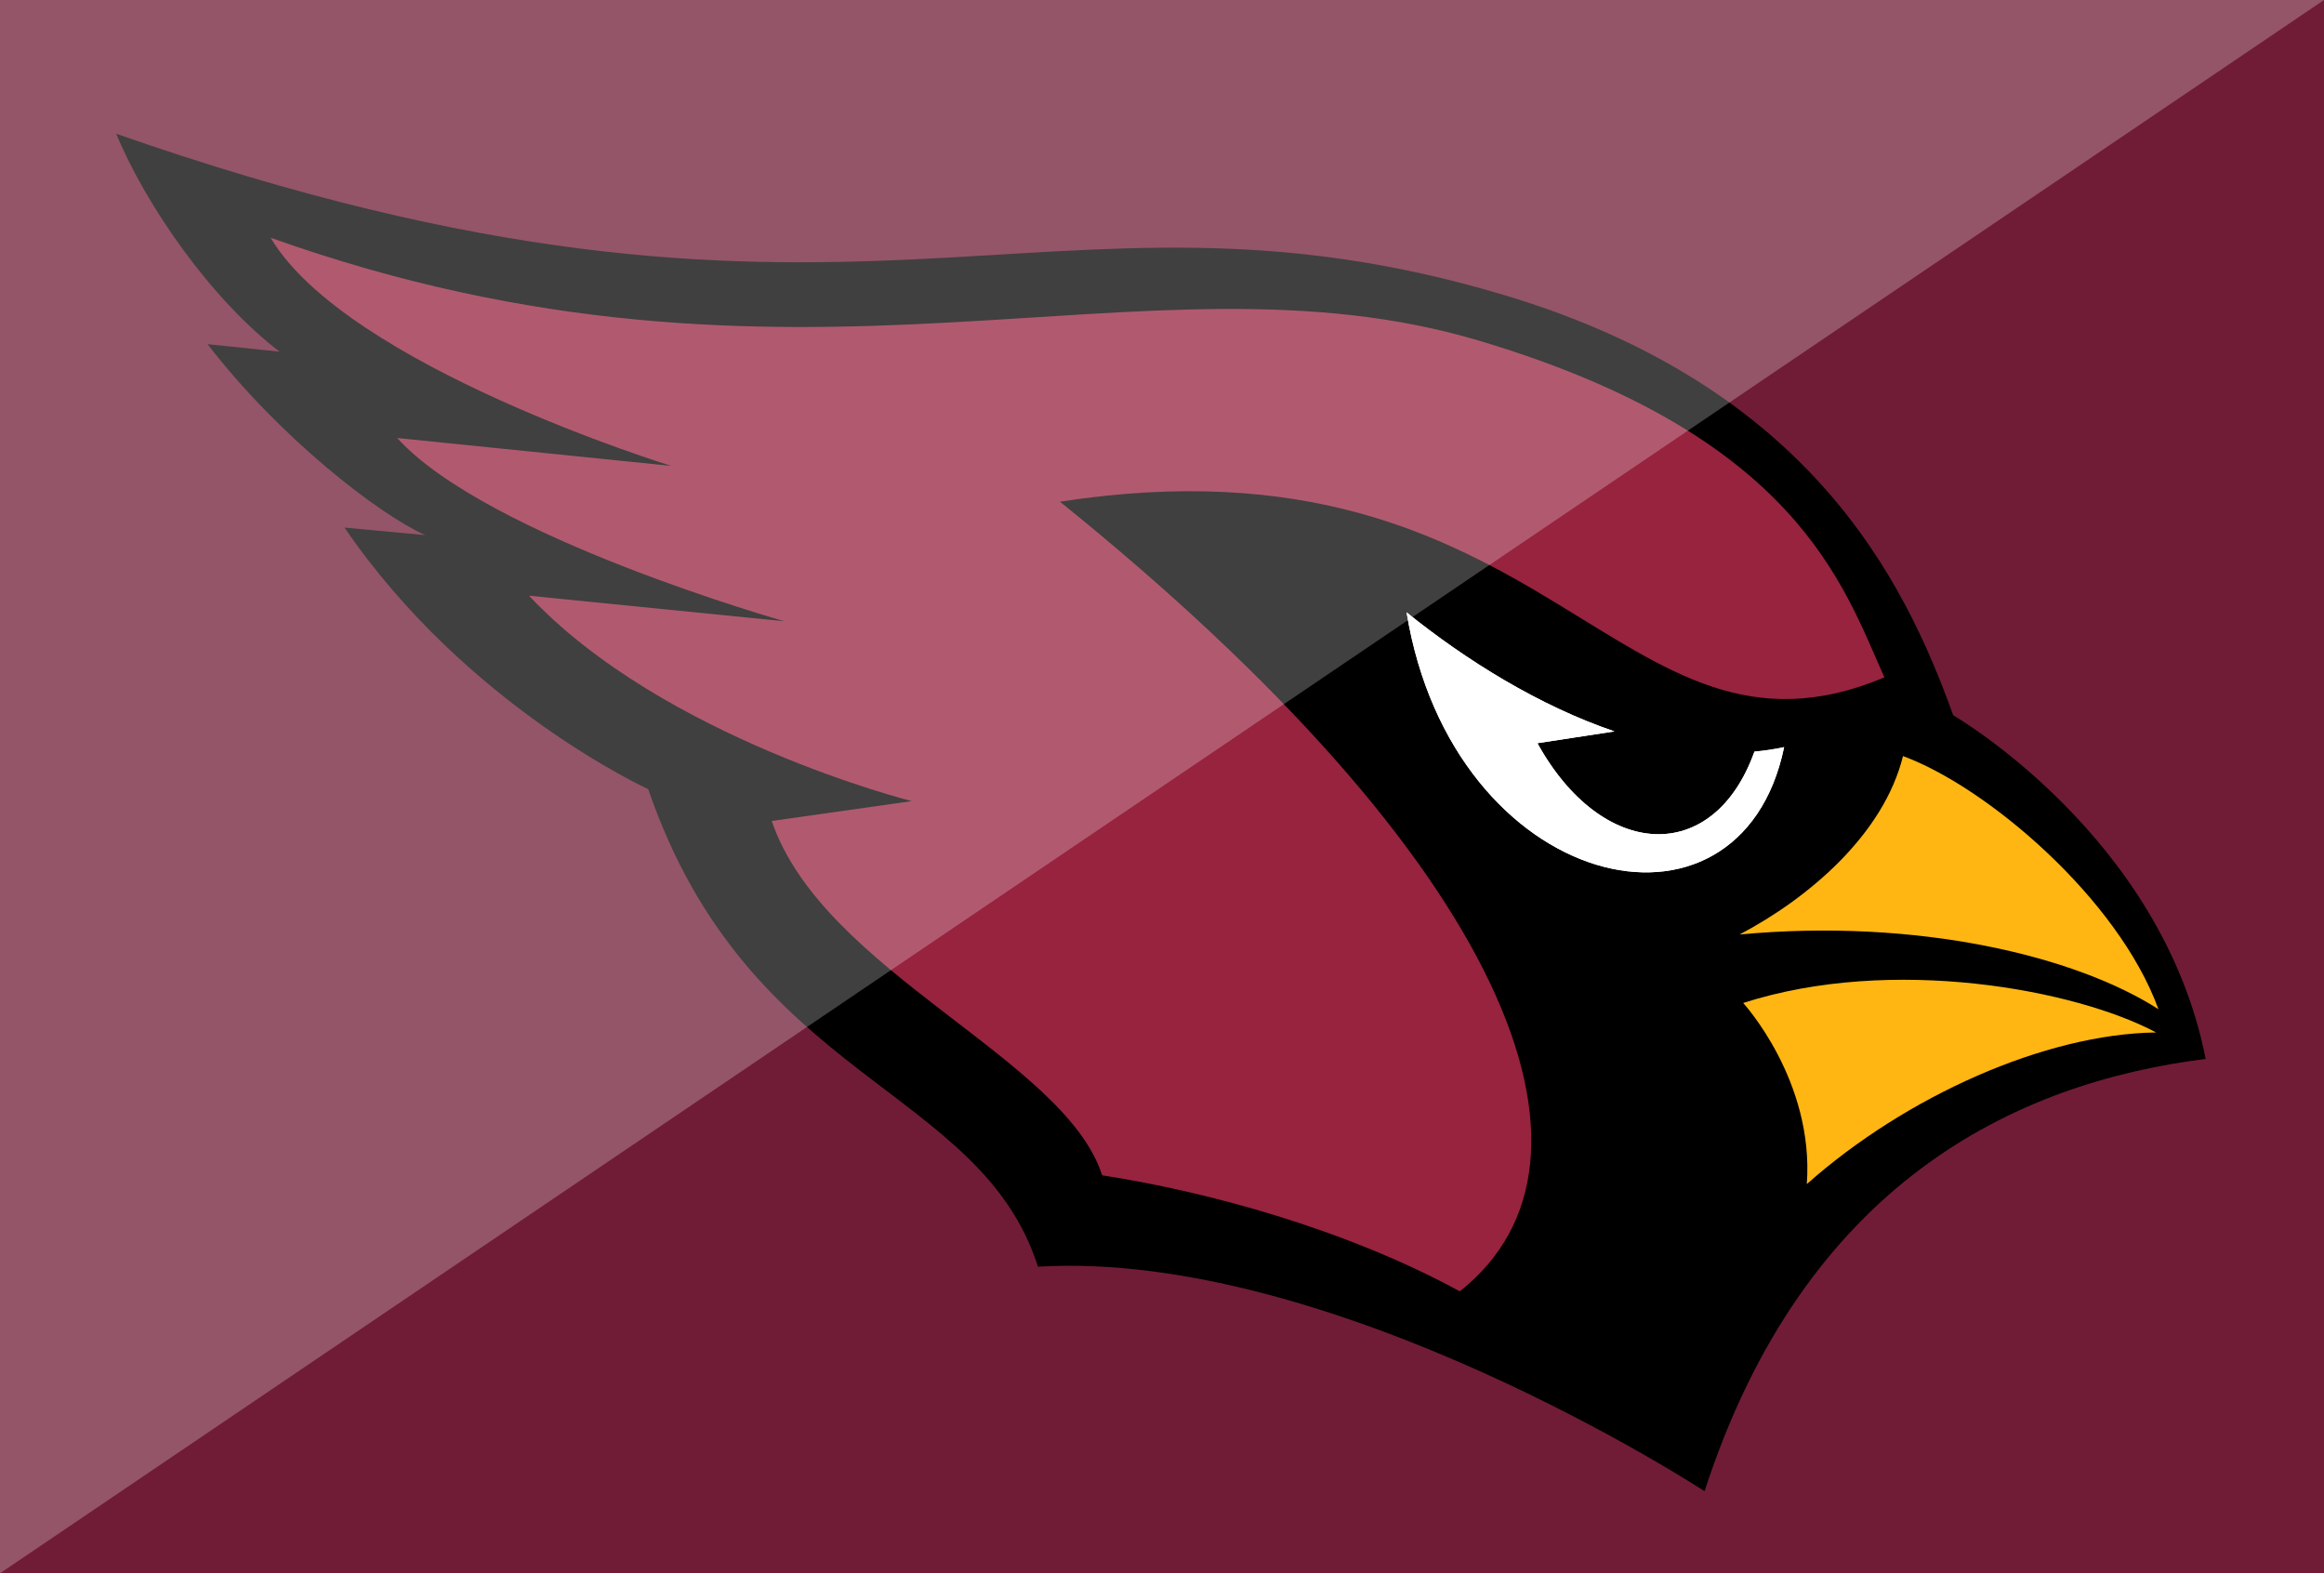 <?xml version="1.0" encoding="utf-8"?>
<!-- Generator: Adobe Illustrator 25.2.1, SVG Export Plug-In . SVG Version: 6.00 Build 0)  -->
<svg version="1.1" id="Layer_1" xmlns="http://www.w3.org/2000/svg" xmlns:xlink="http://www.w3.org/1999/xlink" x="0px" y="0px"
	 viewBox="0 0 130 88" style="enable-background:new 0 0 130 88;" xml:space="preserve">
<style type="text/css">
	.st0{fill:#701C36;}
	.st1{fill:none;}
	.st2{fill:#FFFFFF;}
	.st3{fill:#97233F;}
	.st4{fill:#FFB612;}
	.st5{opacity:0.5;}
	.st6{opacity:0.5;fill:#FFFFFF;enable-background:new    ;}
</style>
<g id="Layer_2_1_">
	<rect class="st0" width="130" height="88"/>
</g>
<g id="Layer_1_1_">
	<g>
		<path class="st1" d="M-13.06-9.34l128.38-27.74L143.06,91.3L14.68,119.04L-13.06-9.34z"/>
		<path d="M123.38,59.23c-2.45-12.49-14.12-19.22-14.12-19.22c-2.75-7.64-8.07-18.39-25.1-23.5C58.3,8.76,47.76,21.93,6.5,7.48
			c1.66,4.01,5.31,9.27,9.14,12.19l-4.03-0.42c3.99,5.18,9.5,9.47,12.17,10.68l-4.51-0.42c6.84,10.01,16.99,14.63,16.99,14.63
			c5.62,16.38,18.57,16.58,21.8,26.71c16.6-0.98,37.29,12.56,37.29,12.56C100.93,66.21,112.68,60.57,123.38,59.23"/>
		<path class="st2" d="M98.14,42.04c-2.28,6.38-8.52,6.09-12.14-0.47l4.31-0.66c-4.21-1.43-8.31-3.98-11.63-6.66
			c2.58,15.66,18.65,19.46,21.12,7.54C99.25,41.91,98.7,41.99,98.14,42.04"/>
		<path class="st3" d="M82.68,19.04c-18.73-5.56-37.9,4.82-67.54-5.74c4.26,7.18,22.41,12.76,22.41,12.76L22.22,24.5
			c5.01,5.54,21.66,10.25,21.66,10.25l-14.29-1.43C37.11,41.32,51,44.81,51,44.81l-7.83,1.11c2.86,8.43,16.41,13.29,18.48,19.82
			c5.84,0.9,13.58,2.99,20.01,6.49c9.26-7.34,2.68-23.97-22.37-44.17c27.54-4.23,31.15,16.1,46.12,9.83
			C103.09,32.71,100.5,24.34,82.68,19.04"/>
		<path class="st4" d="M120.74,56.45c-4.62-2.97-13.46-5.11-23.43-4.18c3.89-2.05,8.06-5.61,9.14-9.98
			C111.13,44.01,118.48,50.24,120.74,56.45L120.74,56.45z M101.07,66.23c0.42-5.8-3.56-10.13-3.56-10.13
			c8.34-2.68,18.6-0.75,23.1,1.65C114.4,57.83,106.62,61.31,101.07,66.23L101.07,66.23z"/>
		<path class="st2" d="M98.14,42.04c-2.28,6.38-8.52,6.09-12.14-0.47l4.31-0.66c-4.21-1.43-8.31-3.98-11.63-6.66
			c2.58,15.66,18.65,19.46,21.12,7.54C99.25,41.91,98.7,41.99,98.14,42.04"/>
	</g>
</g>
<g id="Layer_3" class="st5">
	<polygon class="st6" points="0,88 0,0 130,0 	"/>
</g>
</svg>
